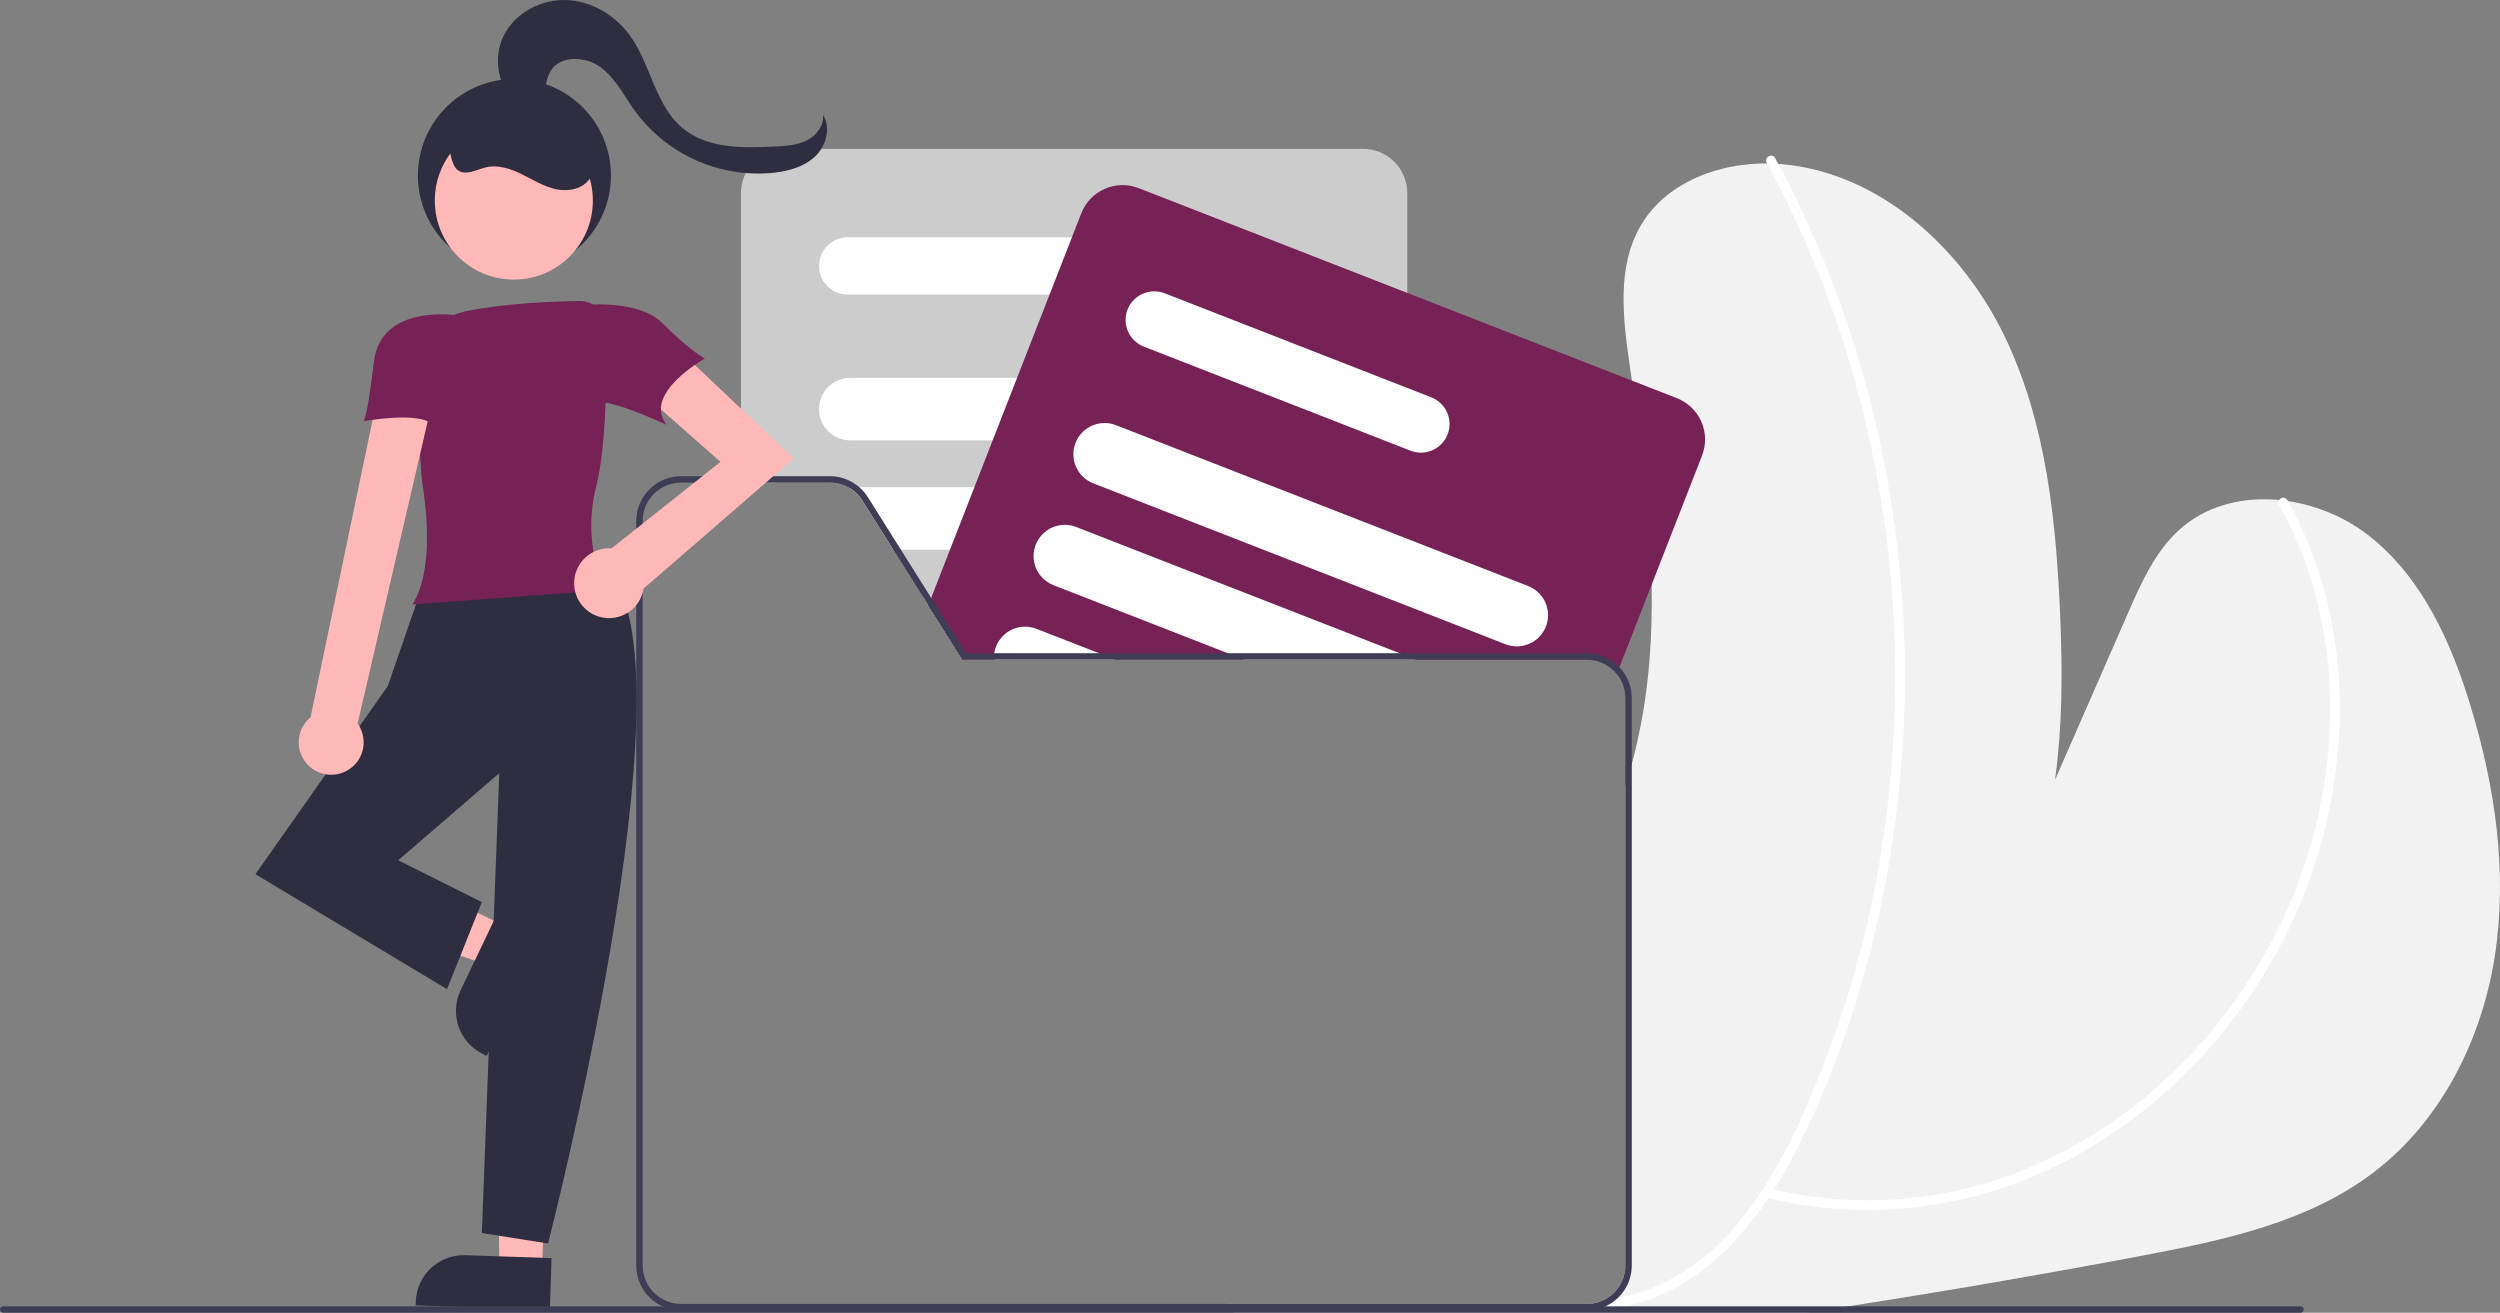 <svg width="777" height="408" viewBox="0 0 777 408" fill="none" xmlns="http://www.w3.org/2000/svg">
<rect x="0" y="0" width="777" height="408" fill="#808080" stroke="none"/>
<g clip-path="url(#clip0_9_89)">
<path d="M775.35 297.398C771.28 323.268 758.67 348.378 737.86 364.268C717.38 379.918 691.14 385.478 665.81 390.258C635.43 395.998 604.967 401.245 574.42 405.998C570.09 406.688 565.757 407.355 561.42 407.998H383.5C383.32 407.758 383.13 407.508 382.95 407.258C382.66 406.838 382.37 406.418 382.09 405.998C381.93 405.758 381.77 405.508 381.61 405.258H493.21C496.377 405.256 499.413 403.997 501.653 401.759C503.894 399.521 505.155 396.485 505.16 393.318V244.358C505.88 242.098 506.55 239.828 507.16 237.528C510.006 226.819 511.857 215.869 512.69 204.818C513.29 197.118 513.47 189.418 513.34 181.708C512.97 160.518 510.2 139.328 507.19 118.288C506.97 116.738 506.74 115.178 506.52 113.628C504.4 99.008 502.47 83.099 509.84 70.288C518.27 55.629 536.98 49.519 553.83 51.019C584.14 53.728 609.67 76.939 622.94 104.328C636.2 131.708 639.17 162.848 640.38 193.248C641.02 209.368 640.95 226.208 638.7 242.378C646.3 224.998 653.906 207.618 661.52 190.238C665.58 180.968 669.85 171.398 677.37 164.618C693.09 150.428 719.09 153.288 735.88 166.208C752.66 179.138 761.86 199.568 767.98 219.838C775.56 244.908 779.43 271.528 775.35 297.398Z" fill="#F2F2F2"/>
<path d="M708.298 156.886C719.29 176.354 724.333 198.678 724.213 220.956C724.043 243.043 719.157 264.839 709.881 284.885C701.492 302.986 689.804 319.365 675.415 333.184C661.214 346.972 644.364 357.736 625.883 364.824C604.439 372.861 581.247 375.065 558.673 371.211C555.536 370.672 552.424 370.019 549.334 369.251C547.459 368.789 546.66 371.681 548.536 372.144C572.027 377.966 596.661 377.258 619.778 370.095C639.032 363.9 656.798 353.794 671.961 340.408C687.312 326.987 700.008 310.802 709.387 292.696C719.65 272.873 725.637 251.116 726.962 228.833C728.272 206.221 724.482 183.207 714.703 162.695C713.518 160.21 712.246 157.768 710.889 155.372C710.681 155.043 710.353 154.807 709.975 154.715C709.597 154.623 709.198 154.681 708.862 154.878C708.526 155.074 708.279 155.393 708.174 155.768C708.069 156.143 708.113 156.543 708.298 156.886Z" fill="white"/>
<path d="M549.088 50.622C561.277 73.089 570.775 96.914 577.386 121.604C590.621 171.055 592.614 222.843 583.218 273.165C578.528 298.307 570.879 322.805 560.43 346.149C550.011 369.296 535.01 393.685 509.388 401.789C506.496 402.7 503.532 403.362 500.528 403.77C498.624 404.031 499.434 406.922 501.325 406.663C527.83 403.025 546.247 381.005 557.798 358.559C569.749 335.334 578.259 310.114 583.918 284.65C595.134 233.843 594.73 181.159 582.738 130.529C576.78 105.307 567.876 80.873 556.208 57.732C554.743 54.834 553.233 51.959 551.679 49.108C550.756 47.411 548.165 48.924 549.088 50.622Z" fill="white"/>
<path d="M423.64 46.258H244.04C240.395 46.263 236.9 47.713 234.323 50.291C231.745 52.869 230.295 56.363 230.29 60.008V149.999H257.93C259.952 149.993 261.941 150.504 263.71 151.482C265.48 152.46 266.97 153.873 268.04 155.589L277.62 170.839L286.78 185.408L288.5 188.148L298.98 204.818L299.1 205.008H437.39V60.008C437.385 56.363 435.935 52.869 433.358 50.291C430.78 47.713 427.285 46.263 423.64 46.258Z" fill="#CCCCCC"/>
<path d="M352.45 73.769H263.46C261.101 73.769 258.838 74.706 257.17 76.374C255.502 78.042 254.565 80.304 254.565 82.663C254.565 85.023 255.502 87.285 257.17 88.953C258.838 90.621 261.101 91.559 263.46 91.559H352.45C354.809 91.559 357.072 90.621 358.74 88.953C360.408 87.285 361.345 85.023 361.345 82.663C361.345 80.304 360.408 78.042 358.74 76.374C357.072 74.706 354.809 73.769 352.45 73.769Z" fill="white"/>
<path d="M401.8 117.448H264.27C261.695 117.448 259.225 118.472 257.404 120.292C255.583 122.113 254.56 124.583 254.56 127.158C254.56 129.734 255.583 132.203 257.404 134.024C259.225 135.845 261.695 136.868 264.27 136.868H401.8C404.375 136.868 406.845 135.845 408.666 134.024C410.487 132.203 411.51 129.734 411.51 127.158C411.51 124.583 410.487 122.113 408.666 120.292C406.845 118.472 404.375 117.448 401.8 117.448Z" fill="white"/>
<path d="M410.58 157.018C409.799 155.349 408.558 153.937 407.003 152.947C405.448 151.957 403.643 151.43 401.8 151.428H264.27C264.06 151.428 263.86 151.438 263.65 151.448C265.444 152.429 266.956 153.855 268.04 155.588L277.62 170.838H401.8C403.433 170.839 405.04 170.427 406.471 169.641C407.902 168.855 409.112 167.72 409.988 166.341C410.863 164.963 411.377 163.386 411.48 161.756C411.584 160.126 411.274 158.497 410.58 157.018Z" fill="white"/>
<path d="M411.41 193.808C411.094 191.483 409.946 189.352 408.179 187.807C406.413 186.263 404.146 185.411 401.8 185.408H286.78L288.5 188.148L298.98 204.818H401.8C403.82 204.823 405.791 204.189 407.43 203.008C408.689 202.111 409.715 200.926 410.423 199.552C411.131 198.178 411.5 196.654 411.5 195.108C411.501 194.674 411.471 194.239 411.41 193.808Z" fill="white"/>
<path d="M521.19 123.758L507.19 118.288L437.39 91.049L353.88 58.459C350.481 57.139 346.697 57.222 343.359 58.688C340.02 60.154 337.399 62.883 336.07 66.278L333.15 73.769L326.2 91.558L316.1 117.448L308.52 136.868L302.84 151.428L295.26 170.838L289.57 185.408L289.41 185.828L288.5 188.148L298.98 204.818L299.1 205.008H493.21C494.992 205.007 496.751 205.405 498.359 206.173C499.967 206.942 501.382 208.061 502.5 209.448L503.32 207.368L513.34 181.708L529 141.578C530.322 138.179 530.242 134.395 528.778 131.054C527.314 127.714 524.585 125.09 521.19 123.758Z" fill="#762256"/>
<path d="M444.87 123.499L437.39 120.579L361.97 91.149C359.771 90.297 357.324 90.351 355.164 91.297C353.004 92.243 351.306 94.005 350.44 96.198C349.588 98.399 349.641 100.847 350.59 103.008C351.538 105.169 353.303 106.866 355.5 107.729L380.41 117.449L411.22 129.469L437.39 139.689L438.4 140.079C440.597 140.932 443.044 140.878 445.202 139.929C447.36 138.981 449.054 137.214 449.911 135.018C450.768 132.822 450.718 130.375 449.773 128.216C448.828 126.056 447.065 124.359 444.87 123.499Z" fill="white"/>
<path d="M474.95 182.138L437.39 167.478L410.58 157.018L396.26 151.428L358.96 136.868L346.84 132.138C344.579 131.256 342.069 131.252 339.806 132.127C337.542 133.003 335.688 134.694 334.61 136.868C334.49 137.118 334.37 137.378 334.27 137.648C333.806 138.836 333.581 140.102 333.607 141.377C333.633 142.651 333.91 143.908 334.421 145.075C334.933 146.242 335.67 147.297 336.589 148.18C337.509 149.062 338.593 149.755 339.78 150.218L342.88 151.428L392.6 170.838L437.39 188.318L467.89 200.228C469.012 200.667 470.206 200.89 471.41 200.888C473.675 200.892 475.87 200.104 477.615 198.661C479.359 197.217 480.545 195.209 480.965 192.983C481.385 190.758 481.014 188.455 479.915 186.475C478.817 184.494 477.06 182.96 474.95 182.138Z" fill="white"/>
<path d="M437.39 203.949L434.98 203.009L411.41 193.809L389.88 185.409L352.54 170.839L334.48 163.789C333.292 163.324 332.024 163.098 330.748 163.123C329.472 163.149 328.214 163.426 327.046 163.938C325.877 164.45 324.821 165.188 323.938 166.109C323.055 167.029 322.361 168.115 321.898 169.304C321.435 170.493 321.21 171.761 321.238 173.037C321.265 174.313 321.544 175.57 322.057 176.738C322.571 177.906 323.31 178.961 324.232 179.843C325.154 180.725 326.241 181.417 327.43 181.879L336.47 185.409L381.57 203.009L386.21 204.819L386.69 205.009H440.1L437.39 203.949Z" fill="white"/>
<path d="M346.16 204.818L341.52 203.008L322.13 195.438C320.775 194.908 319.319 194.689 317.868 194.798C316.417 194.907 315.01 195.341 313.749 196.068C312.489 196.795 311.409 197.797 310.588 198.998C309.768 200.199 309.228 201.57 309.01 203.008C308.914 203.607 308.877 204.213 308.9 204.818C308.898 204.882 308.901 204.946 308.91 205.008H346.65L346.16 204.818Z" fill="white"/>
<path d="M386.21 204.819L381.57 203.009H309.01C308.914 203.607 308.877 204.213 308.9 204.819H298.98L299.1 205.009H386.69L386.21 204.819ZM386.21 204.819H298.98L299.1 205.009H386.69L386.21 204.819ZM386.21 204.819H298.98L299.1 205.009H386.69L386.21 204.819ZM386.69 205.009L386.21 204.819H298.98L299.1 205.009H386.69ZM211.68 405.259C208.515 405.254 205.481 403.994 203.243 401.756C201.005 399.518 199.745 396.484 199.74 393.319V161.949C199.743 158.782 201.001 155.745 203.24 153.505C205.478 151.265 208.513 150.004 211.68 149.999H230.29V147.999H211.68C207.983 148.005 204.44 149.478 201.827 152.093C199.214 154.708 197.745 158.252 197.74 161.949V393.319C197.743 395.993 198.515 398.61 199.964 400.858C201.412 403.106 203.476 404.89 205.91 405.999H382.09C381.93 405.759 381.77 405.509 381.61 405.259H211.68ZM503.32 207.369C502.021 205.991 500.454 204.893 498.716 204.143C496.977 203.393 495.103 203.007 493.21 203.009H300.21L289.41 185.829L289.15 185.408L279.99 170.839L269.73 154.519C268.473 152.525 266.731 150.882 264.668 149.742C262.605 148.602 260.287 148.002 257.93 147.999H211.68C207.983 148.005 204.44 149.478 201.827 152.093C199.214 154.708 197.745 158.252 197.74 161.949V393.319C197.743 395.993 198.515 398.61 199.964 400.858C201.412 403.106 203.476 404.89 205.91 405.999C207.72 406.832 209.688 407.261 211.68 407.259H493.21C495.205 407.261 497.177 406.832 498.99 405.999C501.424 404.89 503.488 403.106 504.937 400.858C506.385 398.61 507.157 395.993 507.16 393.319V216.959C507.163 213.387 505.787 209.951 503.32 207.369ZM505.16 393.319C505.155 396.485 503.894 399.521 501.653 401.759C499.413 403.997 496.377 405.256 493.21 405.259H211.68C208.515 405.254 205.481 403.994 203.243 401.756C201.005 399.518 199.745 396.484 199.74 393.319V161.949C199.743 158.782 201.001 155.745 203.24 153.505C205.478 151.265 208.513 150.004 211.68 149.999H257.93C259.952 149.993 261.941 150.504 263.71 151.482C265.48 152.46 266.97 153.873 268.04 155.589L277.62 170.839L286.78 185.408L288.5 188.148L298.98 204.819L299.1 205.009L493.21 205.008C496.378 205.011 499.416 206.271 501.657 208.512C503.897 210.752 505.157 213.79 505.16 216.958V393.319ZM386.21 204.819H298.98L299.1 205.009H386.69L386.21 204.819ZM386.21 204.819H298.98L299.1 205.009H386.69L386.21 204.819ZM386.21 204.819H298.98L299.1 205.009H386.69L386.21 204.819ZM386.21 204.819L381.57 203.009H300.21L289.41 185.829L288.5 188.148L298.98 204.819L299.1 205.009H386.69L386.21 204.819Z" fill="#3F3D56"/>
<path d="M156.928 287.77L151.2 299.746L102.283 283.352L110.736 265.677L156.928 287.77Z" fill="#FFB8B8"/>
<path d="M143.155 307.775L154.734 283.568L169.275 290.523L151.274 328.16L150.162 327.628C146.6 325.925 143.861 322.876 142.547 319.153C141.233 315.43 141.452 311.337 143.155 307.775Z" fill="#2F2E41"/>
<path d="M168.459 394.715L155.192 394.267L154.633 342.623L170.186 343.541L168.459 394.715Z" fill="#FFB8B8"/>
<path d="M144.611 390.115L171.43 391.02L170.886 407.13L129.189 405.723L129.23 404.491C129.364 400.545 131.059 396.814 133.943 394.118C136.828 391.422 140.665 389.982 144.611 390.115Z" fill="#2F2E41"/>
<path d="M189.824 178.579C189.824 178.579 149.219 168.292 130.812 183.451L120.525 213.228L79.379 271.699L138.933 307.432L149.761 280.362L123.774 267.368L155.175 240.298L149.761 383.228L170.334 386.476C170.334 386.476 215.812 209.98 189.824 178.579Z" fill="#2F2E41"/>
<path d="M128.221 187.856L128.716 186.976C133.933 177.701 133.087 162.598 131.46 151.562C130.097 142.318 130.137 126.027 130.412 113.988C130.48 109.925 131.929 106.005 134.521 102.875C137.113 99.745 140.694 97.591 144.673 96.767C157.026 94.197 172.191 93.652 180.131 93.556C182.288 93.547 184.363 94.384 185.91 95.888C187.457 97.392 188.353 99.442 188.406 101.598C188.648 114.562 188.573 138.203 185.356 150.887C180.581 169.712 188.047 182.505 188.123 182.632L188.574 183.385L128.221 187.856Z" fill="#762256"/>
<path d="M107.334 239.773C108.656 239.14 109.823 238.225 110.753 237.092C111.682 235.96 112.353 234.637 112.716 233.217C113.079 231.797 113.127 230.315 112.855 228.875C112.584 227.434 112 226.071 111.145 224.881L134.06 126.063H116.735L96.511 222.934C94.607 224.503 93.345 226.716 92.964 229.154C92.583 231.592 93.109 234.085 94.443 236.16C95.777 238.236 97.826 239.75 100.202 240.416C102.578 241.082 105.116 240.853 107.334 239.773Z" fill="#FFB8B8"/>
<path d="M246.671 142.502L208.429 106.326L198.093 120.797L223.933 143.535L190.046 170.446C189.801 170.429 189.557 170.408 189.308 170.408C187.222 170.406 185.181 171.005 183.427 172.133C181.673 173.261 180.281 174.87 179.418 176.769C178.555 178.667 178.257 180.774 178.559 182.837C178.862 184.9 179.753 186.832 181.125 188.403C182.497 189.973 184.293 191.114 186.297 191.691C188.301 192.267 190.429 192.254 192.425 191.653C194.422 191.052 196.204 189.888 197.556 188.301C198.909 186.714 199.776 184.771 200.053 182.704L200.16 182.811L246.671 142.502Z" fill="#FFB8B8"/>
<path d="M142.241 98.037C142.241 98.037 118.36 94.12 116.194 112.528C114.028 130.936 112.946 130.936 112.946 130.936C112.946 130.936 130.27 127.687 134.602 132.018C138.933 136.35 142.241 98.037 142.241 98.037Z" fill="#762256"/>
<path d="M177.914 95.203C177.914 95.203 197.404 91.955 206.066 100.617C214.729 109.279 219.06 111.445 219.06 111.445C219.06 111.445 199.57 122.273 207.149 132.018C207.149 132.018 186.576 122.273 183.328 125.521C180.079 128.77 177.914 95.203 177.914 95.203Z" fill="#762256"/>
<path d="M160.819 32.338C154.671 27.428 153.055 17.952 156.622 10.939C160.189 3.926 168.254 -0.299 176.116 0.017C183.978 0.332 191.385 4.846 195.94 11.261C202.338 20.274 203.681 32.8 212.188 39.855C219.872 46.228 230.879 46.045 240.849 45.539C244.21 45.368 247.679 45.17 250.695 43.676C253.711 42.183 256.175 39.034 255.786 35.691C258.29 39.656 256.837 45.215 253.477 48.487C250.117 51.758 245.332 53.129 240.674 53.675C232.457 54.538 224.156 53.247 216.589 49.927C209.023 46.607 202.452 41.373 197.523 34.742C194.054 29.956 191.377 24.384 186.617 20.88C181.857 17.377 173.92 17.133 170.998 22.27C169.553 24.811 169.694 27.998 168.365 30.602C167.036 33.206 162.72 34.61 161.441 31.981" fill="#2F2E41"/>
<path d="M159.879 84.556C176.447 84.556 189.879 71.124 189.879 54.556C189.879 37.987 176.447 24.556 159.879 24.556C143.31 24.556 129.879 37.987 129.879 54.556C129.879 71.124 143.31 84.556 159.879 84.556Z" fill="#2F2E41"/>
<path d="M159.698 86.904C173.262 86.904 184.259 75.908 184.259 62.343C184.259 48.778 173.262 37.782 159.698 37.782C146.133 37.782 135.137 48.778 135.137 62.343C135.137 75.908 146.133 86.904 159.698 86.904Z" fill="#FFB8B8"/>
<path d="M137.303 44.304C140.641 45.035 139.548 50.634 142.186 52.806C144.566 54.765 147.992 52.751 150.987 52.021C154.768 51.1 158.725 52.449 162.215 54.169C165.706 55.889 169.072 58.023 172.88 58.825C176.688 59.626 181.202 58.723 183.337 55.469C185.378 52.358 184.627 48.163 183.03 44.802C181.045 40.624 177.929 37.085 174.035 34.586C170.142 32.088 165.626 30.73 161.001 30.666C156.375 30.601 151.824 31.834 147.862 34.224C143.901 36.613 140.688 40.065 138.588 44.187" fill="#2F2E41"/>
<path d="M716 406.999C715.999 407.264 715.894 407.517 715.706 407.705C715.519 407.892 715.265 407.998 715 407.999H1C0.735 407.999 0.48 407.893 0.293 407.706C0.105 407.518 0 407.264 0 406.999C0 406.733 0.105 406.479 0.293 406.291C0.48 406.104 0.735 405.999 1 405.999H715C715.265 405.999 715.519 406.105 715.706 406.292C715.894 406.48 715.999 406.734 716 406.999Z" fill="#3F3D56"/>
</g>
<defs>
<clipPath id="clip0_9_89">
<rect width="777.001" height="407.998" fill="white"/>
</clipPath>
</defs>
</svg>

